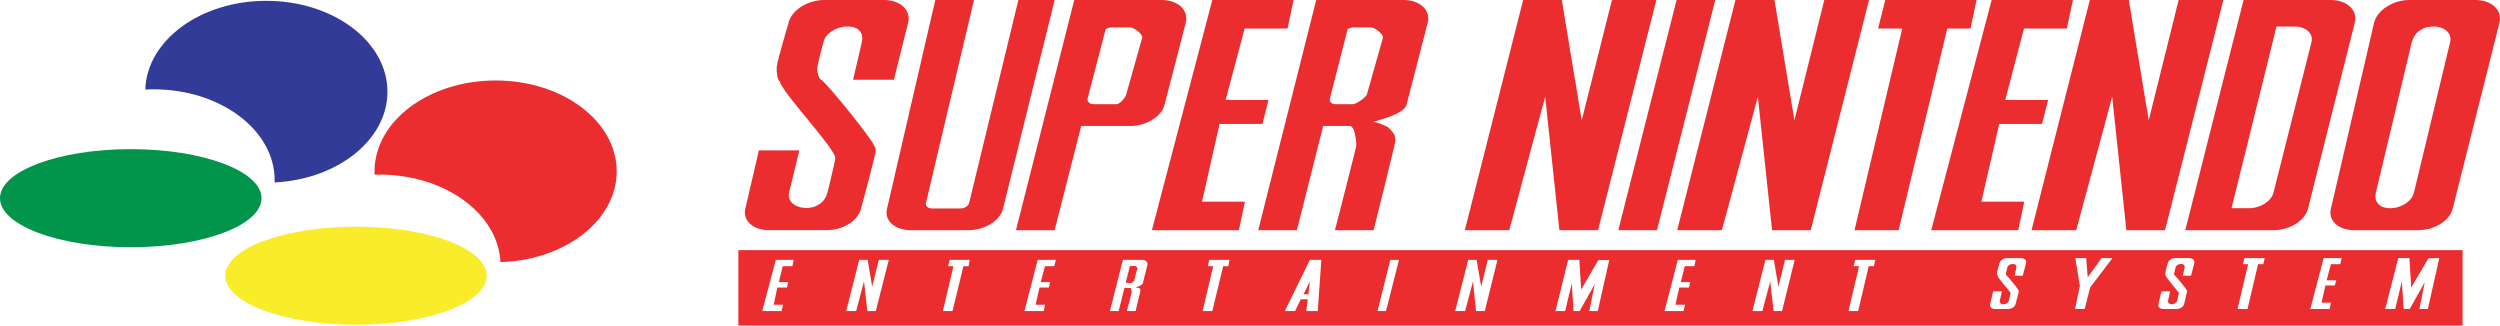 <?xml version="1.0" encoding="UTF-8" standalone="no"?>
<!-- Generator: Adobe Illustrator 16.0.3, SVG Export Plug-In . SVG Version: 6.00 Build 0)  -->

<svg
   xmlns:dc="http://purl.org/dc/elements/1.1/"
   xmlns:cc="http://creativecommons.org/ns#"
   xmlns:rdf="http://www.w3.org/1999/02/22-rdf-syntax-ns#"
   xmlns:svg="http://www.w3.org/2000/svg"
   xmlns="http://www.w3.org/2000/svg"
   xmlns:sodipodi="http://sodipodi.sourceforge.net/DTD/sodipodi-0.dtd"
   xmlns:inkscape="http://www.inkscape.org/namespaces/inkscape"
   version="1.1"
   id="Ebene_1"
   x="0px"
   y="0px"
   width="566.929"
   height="73.828"
   viewBox="0 0 566.929 73.828"
   enable-background="new 0 0 566.929 98.437"
   xml:space="preserve"
   sodipodi:docname="logo.svg"
   inkscape:version="0.92.2 (5c3e80d, 2017-08-06)"><defs
     id="defs14" /><sodipodi:namedview
     pagecolor="#ffffff"
     bordercolor="#666666"
     borderopacity="1"
     objecttolerance="10"
     gridtolerance="10"
     guidetolerance="10"
     inkscape:pageopacity="0"
     inkscape:pageshadow="2"
     inkscape:window-width="1920"
     inkscape:window-height="1017"
     id="namedview12"
     showgrid="false"
     inkscape:zoom="1.7411722"
     inkscape:cx="303.38089"
     inkscape:cy="36.908638"
     inkscape:window-x="-8"
     inkscape:window-y="-8"
     inkscape:window-maximized="1"
     inkscape:current-layer="g9"
     fit-margin-top="0"
     fit-margin-left="0"
     fit-margin-right="0"
     fit-margin-bottom="0" /><g
     id="g9"
     transform="translate(5.6493463e-8,-24.609)"><g
       id="g6"
       transform="matrix(1,0,0,0.75,0,24.609)"><path
         id="path2842"
         d="M 59.308,59.926 C 59.31,68.114 46.035,74.753 29.656,74.753 13.279,74.755 0.001,68.117 0,59.928 0,59.927 0,59.927 0,59.926 -0.001,51.737 13.274,45.098 29.652,45.097 c 16.377,0 29.655,6.639 29.656,14.826 0,0.002 0,0.002 0,0.003 z"
         inkscape:connector-curvature="0"
         style="fill:#01954b" /><path
         id="path3624"
         d="m 110.379,83.357 c 0.002,8.188 -13.273,14.828 -29.651,14.828 -16.377,0 -29.655,-6.637 -29.657,-14.825 0,-0.002 0,-0.002 0,-0.003 -0.002,-8.188 13.273,-14.828 29.651,-14.829 16.379,0 29.655,6.637 29.657,14.826 0,0.002 0,0.002 0,0.003 z"
         inkscape:connector-curvature="0"
         style="fill:#f9ec2b" /><path
         id="path3644"
         d="m 60.398,0.252 c -14.947,0 -27.095,11.946 -27.449,26.822 0.621,-0.043 1.239,-0.069 1.871,-0.069 15.169,0 27.466,12.309 27.466,27.492 0,0.227 -0.011,0.446 -0.017,0.671 14.3,-0.96 25.595,-12.867 25.595,-27.424 0,-15.183 -12.297,-27.492 -27.466,-27.492 z"
         inkscape:connector-curvature="0"
         style="fill:#323b98" /><path
         id="path3897"
         d="m 112.393,24.334 c -15.165,0 -27.458,12.301 -27.458,27.474 0,0.338 0.005,0.68 0.017,1.013 0.367,-0.014 0.728,-0.032 1.098,-0.032 14.824,0 26.905,11.759 27.441,26.46 14.659,-0.572 26.359,-12.631 26.359,-27.44 0.001,-15.174 -12.292,-27.475 -27.457,-27.475 z"
         inkscape:connector-curvature="0"
         style="fill:#eb2d2f" /></g><path
       id="polyline2177"
       d="m 186.893,24.609 c -3.758,0 -7.412,2.317 -8.083,5.189 v 0.052 0.051 0.052 l -0.068,0.051 v 0.103 0.051 l -0.069,0.103 v 0.103 l -0.069,0.103 v 0.154 l -0.068,0.103 v 0.154 l -0.069,0.154 -0.069,0.154 -0.068,0.307 -0.137,0.359 -0.067,0.359 -0.138,0.359 -0.069,0.41 -0.138,0.411 -0.136,0.462 -0.138,0.411 -0.205,0.874 -0.138,0.463 -0.137,0.41 -0.067,0.411 -0.138,0.41 -0.136,0.411 -0.069,0.411 -0.069,0.359 -0.138,0.308 -0.069,0.359 v 0.154 l -0.067,0.103 v 0.154 0.103 l -0.068,0.154 v 0.103 0.103 l -0.069,0.103 v 0.052 0.051 c -0.07,1.256 0.163,2.97 0.685,3.289 0.665,2.766 12.958,15.569 12.604,17.518 -0.332,1.954 -1.781,7.707 -1.781,7.707 -0.446,1.939 -2.21,3.493 -4.794,3.493 -2.586,0 -4.351,-1.549 -3.905,-3.493 l 2.329,-9.556 h -9.179 l -3.083,13.255 c -0.628,2.691 1.801,4.829 5.411,4.829 h 13.085 c 3.624,0 7.076,-2.138 7.739,-4.829 0,0 3.372,-12.381 3.356,-13.255 -0.013,-0.88 -0.341,-0.977 -0.341,-0.977 0,-1.006 -10.939,-14.55 -12.056,-15.054 -0.481,-0.211 -0.877,-1.552 -0.892,-2.362 -0.021,-0.805 1.439,-6.217 1.439,-6.217 0.444,-1.939 2.894,-3.494 5.48,-3.494 2.585,0 3.664,1.555 3.219,3.494 l -1.986,8.579 h 9.247 l 3.22,-12.896 c 0.729,-2.869 -1.721,-5.186 -5.479,-5.186 z m 25.207,0 -10.959,47.37 c -0.628,2.691 1.802,4.829 5.412,4.829 h 13.084 c 3.624,0 7.138,-2.138 7.809,-4.829 l 11.712,-47.37 h -8.219 L 219.772,70.642 c -0.163,0.669 -1.028,1.234 -1.917,1.234 h -6.509 c -0.911,0 -1.519,-0.56 -1.371,-1.234 l 10.894,-46.033 z m 31.511,0 L 230.39,76.807 h 8.768 l 6.029,-23.633 h 11.166 c 3.632,0 7.074,-2.153 7.739,-4.829 l 4.795,-18.547 c 0.724,-2.877 -1.72,-5.189 -5.477,-5.189 h -11.03 z m 31.306,0 -13.699,52.198 h 19.727 l 1.37,-6.473 h -9.727 l 3.974,-17.622 h 9.726 l 1.37,-5.446 h -9.725 l 4.315,-16.183 h 9.728 l 1.368,-6.473 z m 23.564,0 L 285.33,76.807 h 8.768 l 5.96,-23.633 h 6.235 c 0.818,0.572 0.915,1.628 1.024,2.158 0.164,0.769 0.334,1.75 0.208,2.518 -0.114,0.763 -4.797,18.957 -4.797,18.957 h 8.769 c 0,0 4.933,-19.821 4.933,-20.139 0.014,-0.323 0,-1.339 -0.478,-1.901 -0.322,-0.36 -0.873,-1.187 -1.509,-1.49 -1.223,-0.589 -2.603,-0.977 -2.603,-0.977 h -0.62 c 2.512,-0.742 7.24,-1.964 7.744,-3.955 l 4.794,-18.547 c 0.728,-2.876 -1.721,-5.189 -5.479,-5.189 z m 46.924,0 -13.222,52.198 h 10.071 l 8.15,-30.259 3.221,30.259 h 8.769 l 13.22,-52.198 h -10.069 l -6.851,27.281 -4.521,-27.281 z m 34.798,0 -13.22,52.198 h 8.769 L 388.97,24.609 Z m 13.356,0 L 380.34,76.807 h 10.139 l 8.151,-30.259 3.22,30.259 h 8.769 L 423.84,24.609 H 413.701 L 406.92,51.891 402.398,24.609 Z m 33.979,0 -1.646,6.474 h 5.481 L 420.549,76.807 h 10.003 L 441.58,31.083 h 5.274 l 1.371,-6.474 z m 24.111,0 -13.698,52.198 h 19.726 l 1.371,-6.473 h -9.726 l 4.042,-17.622 h 9.725 L 464.46,47.266 h -9.726 l 4.245,-16.183 h 9.728 l 1.37,-6.473 z m 22.264,0 -13.22,52.198 h 10.137 l 8.153,-30.259 3.219,30.259 h 8.768 l 13.223,-52.198 h -10.139 l -6.782,27.281 -4.523,-27.281 z m 34.869,0 -13.223,52.198 h 20.003 c 3.633,0 7.137,-2.138 7.81,-4.829 l 10.616,-42.181 c 0.721,-2.876 -1.72,-5.189 -5.478,-5.189 z m 37.606,0 c -3.76,0 -7.344,2.317 -8.015,5.189 l -9.798,42.181 c -0.635,2.691 1.74,4.829 5.347,4.829 h 14.452 c 3.624,0 7.138,-2.138 7.812,-4.829 l 10.615,-42.181 c 0.728,-2.871 -1.729,-5.189 -5.479,-5.189 z m -30.14,6.011 h 4.042 c 2.585,0 4.349,1.555 3.903,3.494 l -8.631,34.166 c -0.451,1.939 -2.962,3.545 -5.548,3.545 h -3.973 z m 35.277,0 h 0.275 c 2.585,0 4.281,1.555 3.834,3.494 l -8.217,34.166 c -0.448,1.933 -2.829,3.545 -5.412,3.545 -2.587,0 -3.666,-1.607 -3.223,-3.545 l 8.153,-34.166 0.067,-0.154 0.07,-0.154 0.067,-0.205 0.068,-0.154 0.07,-0.205 0.067,-0.154 0.07,-0.154 0.134,-0.154 0.069,-0.154 0.138,-0.154 0.068,-0.154 0.138,-0.154 0.138,-0.103 0.135,-0.154 0.138,-0.154 0.205,-0.103 0.138,-0.103 0.137,-0.103 0.205,-0.103 0.206,-0.103 0.138,-0.103 0.204,-0.103 0.206,-0.051 0.207,-0.103 0.137,-0.052 0.273,-0.052 0.205,-0.051 h 0.204 l 0.206,-0.052 h 0.275 z M 252.036,30.826 h 4.248 c 0.933,0 2.911,1.602 2.741,2.312 l -3.632,12.896 c -0.169,0.667 -1.37,2.209 -2.258,2.209 h -5.14 -0.068 -0.068 l -0.069,-0.051 h -0.067 -0.069 -0.069 -0.069 v -0.052 h -0.069 -0.068 l -0.07,-0.051 h -0.068 l -0.068,-0.052 -0.068,-0.051 h -0.068 v -0.052 l -0.069,-0.051 -0.069,-0.052 v -0.052 l -0.068,-0.051 -0.07,-0.052 v -0.051 -0.052 l -0.068,-0.051 v -0.052 -0.051 l -0.07,-0.052 v -0.051 c 0,-0.086 -0.012,-0.214 0,-0.309 l 4.111,-15.773 c 0.377,-0.232 0.837,-0.41 1.302,-0.41 z m 54.595,0 h 0.07 0.068 0.069 0.068 3.974 c 0.933,0 2.923,1.602 2.738,2.312 L 309.986,45.982 c -0.159,0.673 -2.389,2.26 -3.286,2.26 h -3.768 c -0.777,0 -1.314,-0.383 -1.369,-0.923 0,-0.086 -0.016,-0.208 0,-0.309 l 4.042,-15.773 0.067,-0.052 0.07,-0.051 0.134,-0.052 h 0.068 l 0.069,-0.052 0.068,-0.051 h 0.069 l 0.068,-0.052 h 0.07 l 0.136,-0.051 h 0.067 0.068 0.067 V 30.826 Z M 167.438,81.329 V 98.437 H 558.443 V 81.329 Z m 287.434,1.798 h 0.066 0.067 0.07 0.067 0.068 3.017 c 0.811,0 1.395,0.488 1.232,1.13 l -0.755,2.878 h -1.848 l 0.409,-1.901 c 0.094,-0.43 -0.244,-0.772 -0.823,-0.772 -0.571,0 -1.135,0.341 -1.232,0.772 l -0.34,1.387 c -0.058,0.083 0.114,0.472 0.204,0.514 0.254,0.11 2.671,3.115 2.671,3.338 0.058,0.112 0.09,0.165 0.067,0.206 -0.069,0.376 -0.753,2.927 -0.753,2.927 -0.147,0.586 -0.907,1.079 -1.712,1.079 h -2.877 c -0.799,0 -1.313,-0.493 -1.165,-1.079 l 0.686,-2.927 h 1.988 l -0.479,2.107 c -0.092,0.428 0.239,0.821 0.818,0.821 0.554,0 1.144,-0.39 1.237,-0.821 l 0.409,-1.696 c -0.367,-0.709 -2.791,-3.291 -2.946,-3.905 -0.106,-0.069 -0.152,-0.44 -0.136,-0.719 0.021,-0.305 0.547,-2.209 0.547,-2.209 h 0.07 v -0.051 -0.05 -0.051 l 0.067,-0.103 V 83.951 l 0.066,-0.052 v -0.051 l 0.069,-0.05 v -0.051 l 0.068,-0.05 0.07,-0.052 v -0.05 h 0.067 l 0.07,-0.051 0.067,-0.052 0.068,-0.05 v -0.052 h 0.069 l 0.066,-0.05 0.067,-0.051 h 0.07 l 0.068,-0.05 h 0.069 l 0.068,-0.051 h 0.067 0.138 z m 15.753,0 h 2.467 l 0.342,4.368 3.15,-4.368 h 2.468 l -5.07,6.679 -1.233,4.88 h -2.191 l 1.097,-5.241 z m 22.401,0 h 0.067 0.07 0.067 0.07 0.067 3.013 c 0.812,0 1.381,0.488 1.233,1.13 l -0.754,2.878 h -1.85 l 0.413,-1.901 c 0.091,-0.43 -0.243,-0.772 -0.822,-0.772 -0.574,0 -1.144,0.341 -1.233,0.772 l -0.343,1.387 c -0.072,0.083 0.092,0.472 0.205,0.514 0.242,0.11 2.671,3.115 2.671,3.338 0.072,0.112 0.07,0.165 0.07,0.206 -0.094,0.376 -0.686,2.927 -0.686,2.927 -0.147,0.586 -0.915,1.079 -1.714,1.079 h -2.944 c -0.798,0 -1.314,-0.493 -1.167,-1.079 l 0.686,-2.927 h 1.987 l -0.479,2.107 c -0.092,0.428 0.264,0.821 0.823,0.821 0.571,0 1.119,-0.39 1.232,-0.821 l 0.41,-1.696 c -0.374,-0.709 -2.787,-3.291 -2.945,-3.905 -0.105,-0.069 -0.149,-0.44 -0.136,-0.719 0.021,-0.305 0.548,-2.209 0.548,-2.209 l 0.067,-0.051 v -0.05 -0.051 l 0.068,-0.103 V 83.951 l 0.069,-0.052 v -0.051 l 0.068,-0.05 v -0.051 l 0.069,-0.05 0.068,-0.052 v -0.05 h 0.07 l 0.065,-0.051 0.068,-0.052 0.069,-0.05 0.068,-0.052 0.067,-0.05 0.07,-0.051 h 0.068 l 0.069,-0.05 h 0.068 l 0.067,-0.051 h 0.068 0.136 z m 15.96,0 h 4.591 l -0.344,1.388 h -1.165 L 509.672,94.687 h -2.26 l 2.396,-10.172 h -1.163 z m 17.948,0 h 4.109 l -0.344,1.388 h -2.124 l -0.956,3.648 h 2.191 l -0.344,1.181 h -2.124 l -0.889,3.905 h 2.121 l -0.271,1.438 h -4.385 z m 16.919,0 h 2.535 l 0.409,6.679 3.906,-6.627 2.465,-0.052 -2.601,11.56 h -1.918 l 1.232,-6.112 -3.426,6.112 h -1.371 l -0.409,-6.269 -1.508,6.269 h -2.262 z M 175.932,83.539 h 4.042 l -0.275,1.437 h -2.191 l -0.89,3.598 h 2.124 l -0.275,1.233 h -2.192 l -0.821,3.905 h 2.123 l -0.343,1.438 h -4.384 z m 18.906,0 h 1.918 l 1.027,6.062 1.506,-6.062 h 2.262 l -2.947,11.61 h -1.917 l -0.754,-6.732 -1.78,6.732 h -2.262 z m 20.551,0 h 4.521 l -0.273,1.437 h -1.165 l -2.466,10.173 h -2.19 l 2.396,-10.173 h -1.233 z m 19.934,0 h 4.11 l -0.343,1.437 h -2.124 l -0.959,3.598 h 2.124 l -0.274,1.233 h -2.123 l -0.89,3.905 h 2.123 l -0.273,1.438 h -4.384 z m 19.318,0 h 4.383 c 0.813,0 1.327,0.539 1.165,1.181 l -1.027,4.11 c -0.114,0.445 -1.157,0.808 -1.714,0.977 h 0.138 0.068 0.07 v 0.051 h 0.068 0.07 0.066 0.07 l 0.068,0.05 h 0.068 0.068 0.07 v 0.051 h 0.068 0.07 v 0.052 h 0.068 c 0.092,0.124 0.136,0.494 0.136,0.565 0,0.069 -1.097,4.573 -1.097,4.573 h -1.986 c 0,0 1.061,-4.045 1.097,-4.213 0.022,-0.18 -0.026,-0.397 -0.068,-0.565 -0.016,-0.124 -0.024,-0.338 -0.206,-0.464 h -1.371 l -1.301,5.241 h -1.987 z m 19.59,0 h 4.589 l -0.273,1.437 h -1.163 l -2.467,10.173 h -2.192 l 2.397,-10.173 h -1.232 z m 22.811,0 h 2.604 l -0.822,11.61 h -2.604 l 0.342,-2.672 h -1.574 l -1.303,2.672 h -2.327 z m 18.224,0 h 1.986 l -2.947,11.61 h -1.918 z m 17.671,0 h 1.92 l 1.026,6.062 1.509,-6.062 h 2.191 l -2.877,11.61 h -1.986 l -0.685,-6.732 -1.784,6.732 h -2.258 z m 22.675,0 h 2.535 l 0.409,6.731 3.908,-6.679 h 2.463 l -2.602,11.559 h -1.917 l 1.232,-6.114 -3.427,6.114 h -1.37 l -0.409,-6.267 -1.507,6.267 h -2.193 z m 24.866,0 h 4.042 l -0.276,1.437 h -2.191 l -0.889,3.598 h 2.123 l -0.275,1.233 h -2.191 l -0.89,3.905 h 2.19 l -0.342,1.438 h -4.315 z m 19.864,0 h 1.918 l 1.028,6.062 1.507,-6.062 h 2.191 l -2.875,11.61 h -1.918 l -0.755,-6.732 -1.782,6.732 h -2.26 z m 20.346,0 h 4.589 l -0.342,1.437 h -1.163 l -2.399,10.173 h -2.193 l 2.399,-10.173 h -1.232 z m -164.197,1.385 c -0.108,0 -0.198,0.048 -0.276,0.103 l -0.89,3.493 c 0,0.029 0,0.024 0,0.052 0,0.112 0.104,0.205 0.274,0.205 h 0.821 c 0.204,0 0.717,-0.308 0.755,-0.463 l 0.751,-2.877 c 0.036,-0.165 -0.342,-0.514 -0.547,-0.514 h -0.888 z m 40.551,3.494 -1.437,2.929 h 1.095 z"
       style="fill:#eb2d2f;fill-opacity:1;stroke-width:0.866"
       inkscape:connector-curvature="0" /></g></svg>
